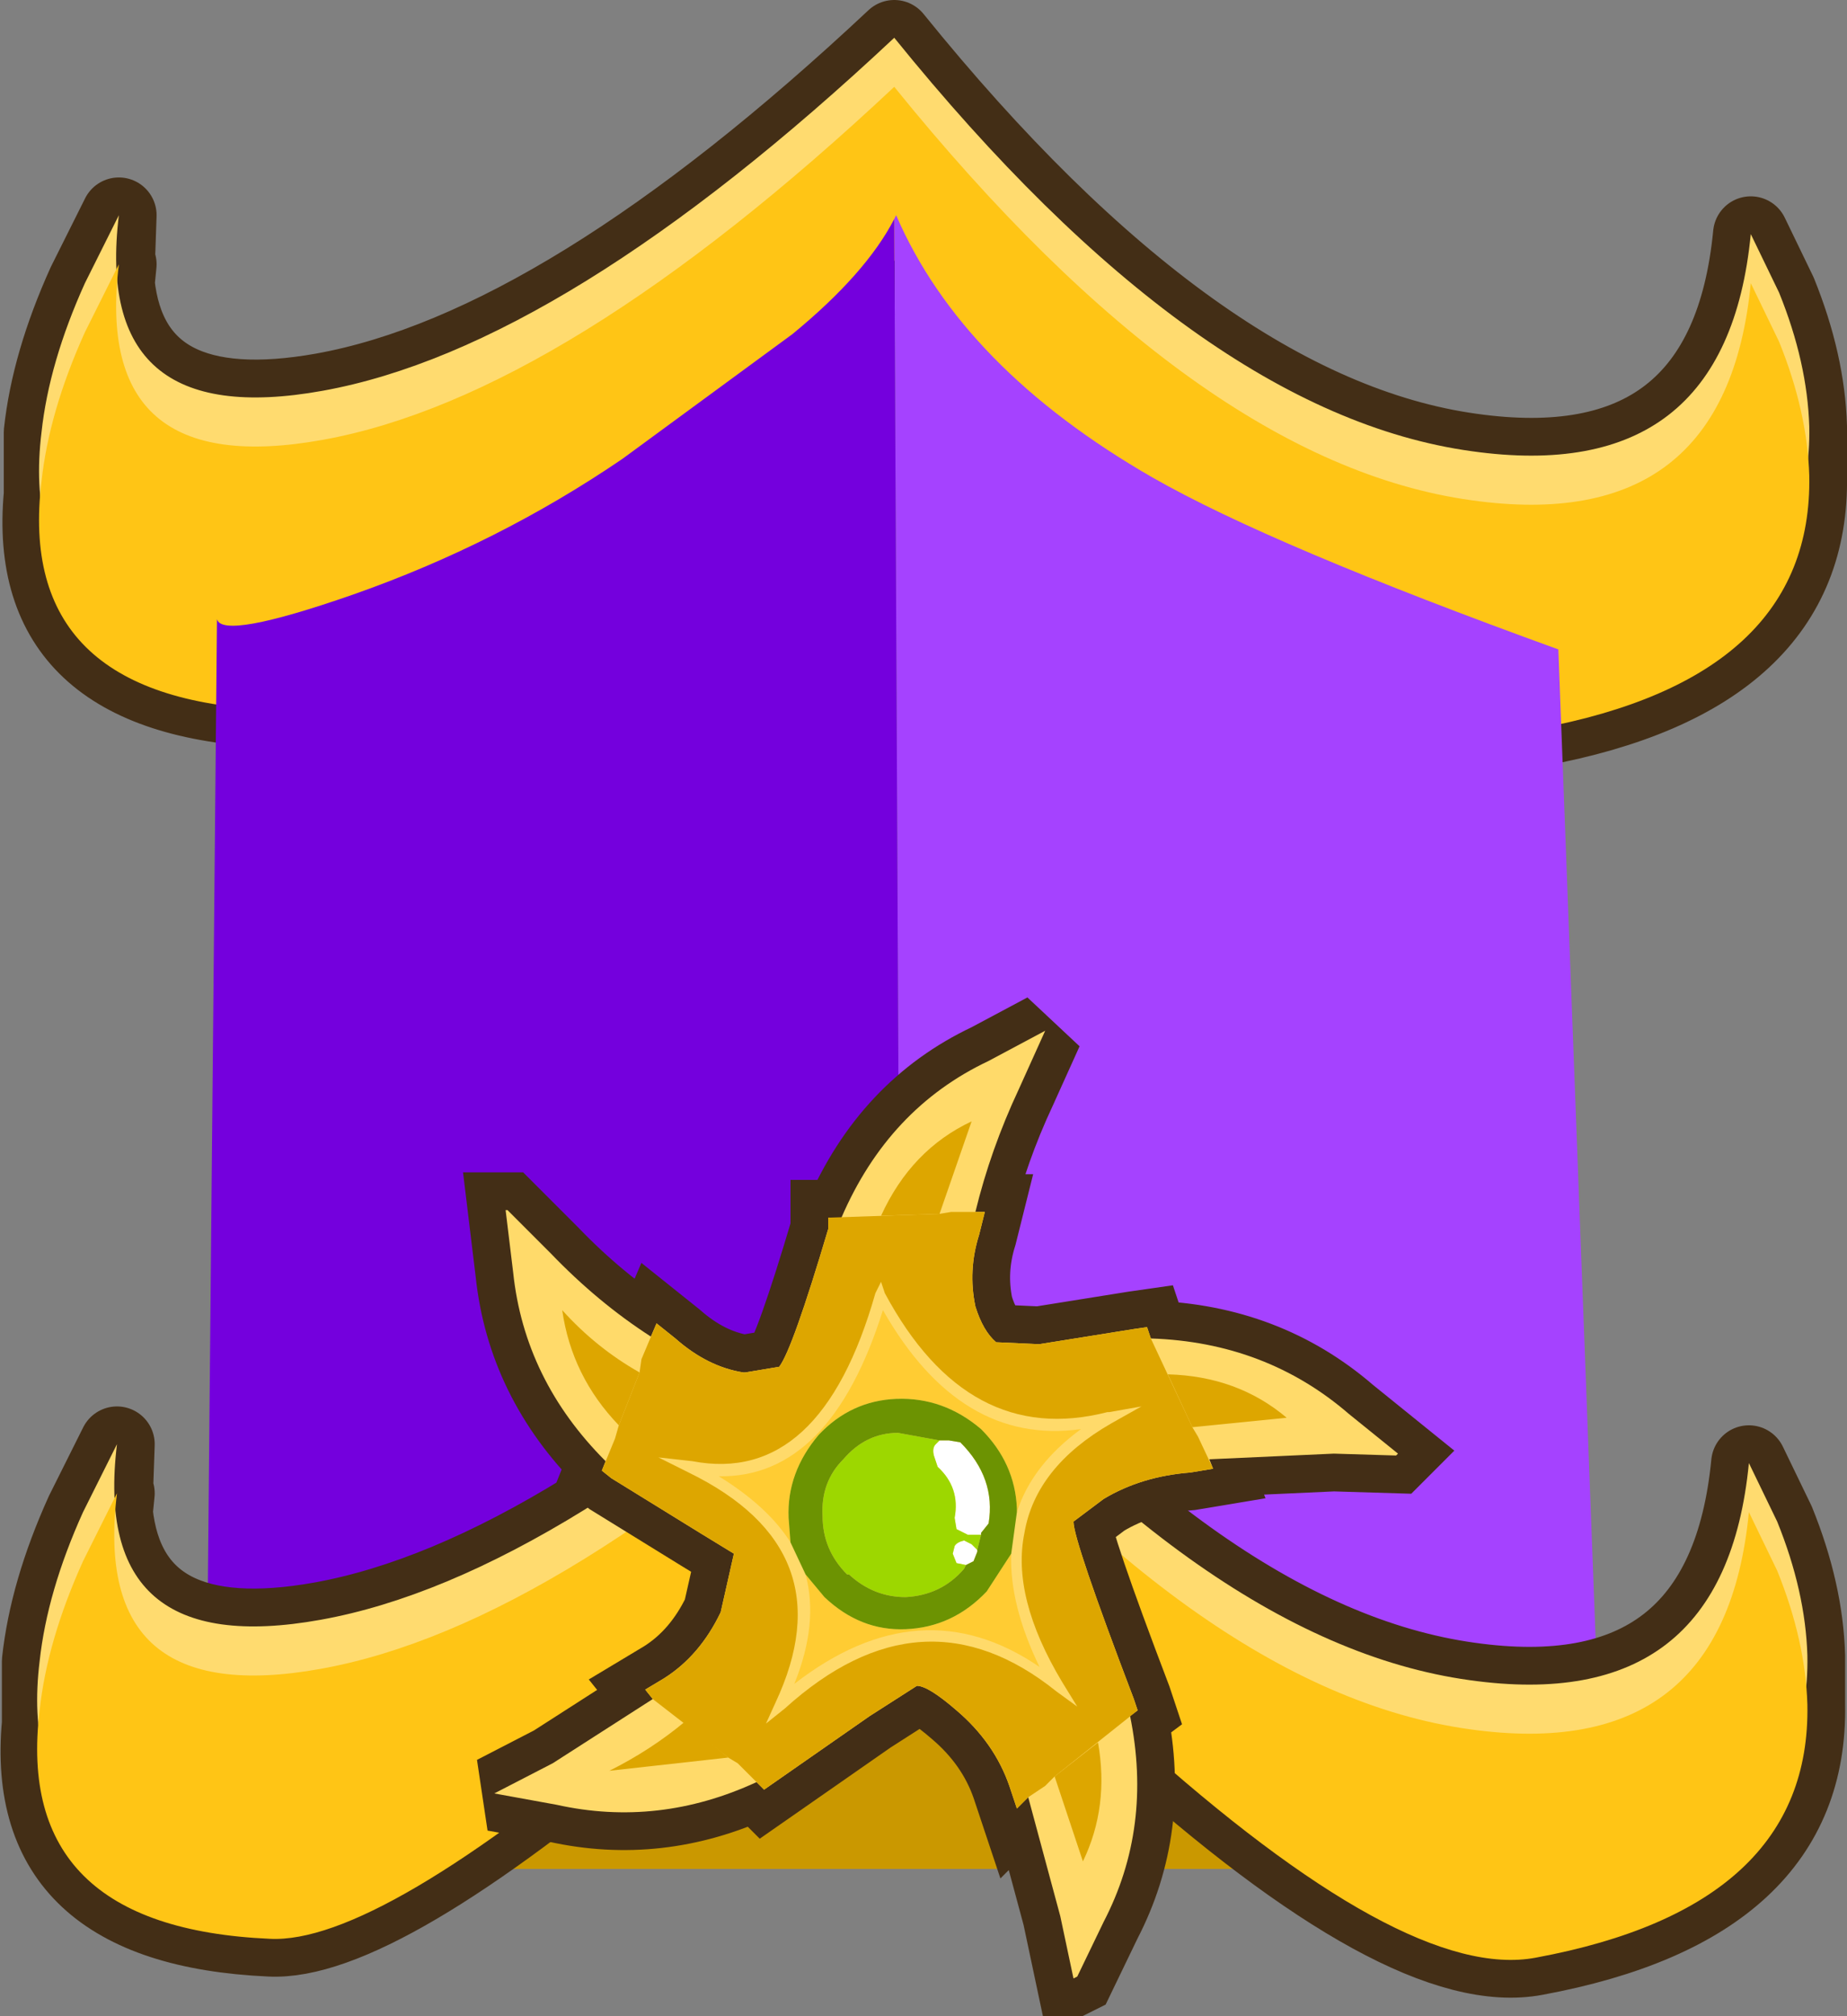 <?xml version="1.0" encoding="UTF-8" standalone="no"?>
<svg xmlns:xlink="http://www.w3.org/1999/xlink" height="53.4px" width="48.95px" xmlns="http://www.w3.org/2000/svg">
  <rect width="100%" height="100%" fill="#808080" stroke="none"/>
  <g transform="matrix(1.0, 0.0, 0.0, 1.0, -7.95, 15.4)">
    <path d="M44.0 34.1 L18.2 34.1 18.2 29.9 44.0 29.9 44.0 34.1" fill="#ca9800" fill-rule="evenodd" stroke="none"/>
    <path d="M9.05 -2.3 L9.05 -3.95 Q9.25 -5.8 10.2 -7.9 L11.1 -9.7 11.05 -8.25 11.1 -8.4 11.05 -7.9 Q11.45 -4.15 16.5 -5.05 22.9 -6.2 31.65 -14.4 39.7 -4.45 46.95 -3.45 53.7 -2.5 54.35 -9.2 L55.1 -7.65 Q55.85 -5.8 55.9 -4.1 L55.9 -3.3 55.9 -2.8 Q56.0 2.55 48.7 3.9 45.25 4.55 38.1 -1.9 L31.65 -8.5 25.1 -2.45 Q18.0 3.55 15.15 3.4 8.55 3.1 9.05 -2.3" fill="#ffc515" fill-rule="evenodd" stroke="none"/>
    <path d="M9.05 -2.3 Q8.55 3.1 15.15 3.4 18.0 3.55 25.1 -2.45 L31.65 -8.5 38.1 -1.9 Q45.25 4.55 48.7 3.9 56.0 2.55 55.9 -2.8 L55.9 -3.3 55.9 -4.1 Q55.85 -5.8 55.1 -7.65 L54.35 -9.2 Q53.7 -2.5 46.95 -3.45 39.7 -4.45 31.65 -14.4 22.9 -6.2 16.5 -5.05 11.45 -4.15 11.05 -7.9 L11.1 -8.4 11.05 -8.25 11.1 -9.7 10.2 -7.9 Q9.25 -5.8 9.05 -3.95 L9.05 -2.3 Z" fill="none" stroke="#432e16" stroke-linecap="round" stroke-linejoin="round" stroke-width="2.0"/>
    <path d="M10.2 -7.9 L11.1 -9.7 Q10.4 -3.95 16.5 -5.05 22.9 -6.2 31.65 -14.4 39.7 -4.45 46.95 -3.45 53.7 -2.5 54.35 -9.2 L55.1 -7.65 Q55.85 -5.8 55.9 -4.1 56.0 1.25 48.7 2.6 45.25 3.25 38.1 -3.2 L31.65 -9.8 25.1 -3.75 Q18.0 2.25 15.15 2.1 8.35 1.8 9.05 -3.95 9.25 -5.8 10.2 -7.9" fill="#ffdb6f" fill-rule="evenodd" stroke="none"/>
    <path d="M10.2 -6.6 L11.1 -8.4 Q10.4 -2.65 16.5 -3.75 22.9 -4.9 31.65 -13.1 39.7 -3.15 46.95 -2.15 53.7 -1.2 54.35 -7.9 L55.1 -6.35 Q55.85 -4.5 55.9 -2.8 56.0 2.55 48.7 3.9 45.25 4.55 38.1 -1.9 L31.65 -8.5 25.1 -2.45 Q18.0 3.55 15.15 3.4 8.35 3.1 9.05 -2.65 9.25 -4.5 10.2 -6.6" fill="#ffc515" fill-rule="evenodd" stroke="none"/>
    <path d="M31.65 -9.6 L31.7 -9.7 Q33.45 -5.65 38.5 -2.75 41.65 -0.95 49.25 1.8 L50.45 33.65 Q39.15 29.15 31.8 21.35 L31.65 -9.6" fill="#a542ff" fill-rule="evenodd" stroke="none"/>
    <path d="M31.8 21.35 L31.6 21.1 Q23.25 30.4 13.4 32.85 L13.7 1.0 Q13.85 1.55 17.3 0.35 21.15 -1.0 24.45 -3.25 L28.95 -6.55 Q30.9 -8.15 31.65 -9.6 L31.8 21.35" fill="#7400dd" fill-rule="evenodd" stroke="none"/>
    <path d="M46.9 29.1 Q53.65 30.05 54.3 23.35 L55.05 24.9 Q55.8 26.75 55.85 28.45 L55.85 29.25 55.85 29.75 Q55.95 35.1 48.65 36.45 45.2 37.1 38.05 30.65 L31.6 24.05 25.05 30.1 Q17.95 36.1 15.1 35.95 8.5 35.65 9.0 30.25 L9.0 28.6 Q9.2 26.75 10.15 24.65 L11.05 22.85 11.0 24.3 11.05 24.15 11.0 24.65 Q11.4 28.4 16.45 27.5 22.85 26.35 31.6 18.15 39.65 28.1 46.9 29.1" fill="#ffcc33" fill-rule="evenodd" stroke="none"/>
    <path d="M46.9 29.1 Q39.65 28.1 31.6 18.15 22.85 26.35 16.45 27.5 11.4 28.4 11.0 24.65 L11.05 24.15 11.0 24.3 11.05 22.85 10.15 24.65 Q9.2 26.75 9.0 28.6 L9.0 30.25 Q8.5 35.65 15.1 35.95 17.95 36.1 25.05 30.1 L31.6 24.05 38.05 30.65 Q45.2 37.1 48.65 36.45 55.95 35.1 55.85 29.75 L55.85 29.25 55.85 28.45 Q55.8 26.75 55.05 24.9 L54.3 23.35 Q53.65 30.05 46.9 29.1 Z" fill="none" stroke="#432e16" stroke-linecap="round" stroke-linejoin="round" stroke-width="2.0"/>
    <path d="M55.05 24.9 Q55.8 26.75 55.85 28.45 55.95 33.8 48.65 35.15 45.2 35.8 38.05 29.35 L31.6 22.75 25.05 28.8 Q17.95 34.8 15.1 34.65 8.3 34.35 9.0 28.6 9.2 26.75 10.15 24.65 L11.05 22.85 Q10.35 28.6 16.45 27.5 22.85 26.35 31.6 18.15 39.65 28.1 46.9 29.1 53.65 30.05 54.3 23.35 L55.05 24.9" fill="#ffdb6f" fill-rule="evenodd" stroke="none"/>
    <path d="M46.9 30.4 Q53.65 31.35 54.3 24.65 L55.05 26.2 Q55.8 28.05 55.85 29.75 55.95 35.1 48.65 36.45 45.2 37.1 38.05 30.65 L31.6 24.05 25.05 30.1 Q17.95 36.1 15.1 35.95 8.3 35.65 9.0 29.9 9.2 28.05 10.15 25.95 L11.05 24.15 Q10.35 29.9 16.45 28.8 22.85 27.65 31.6 19.45 39.65 29.4 46.9 30.4" fill="#ffc515" fill-rule="evenodd" stroke="none"/>
    <path d="M44.95 23.15 L45.0 23.1 43.7 22.05 Q41.5 20.15 38.45 20.05 L38.35 19.75 38.0 19.8 35.5 20.2 35.45 20.2 34.35 20.15 Q34.0 19.85 33.8 19.2 33.6 18.25 33.9 17.3 L34.05 16.7 33.8 16.7 Q34.2 15.05 34.95 13.45 L35.65 11.9 34.15 12.7 Q31.5 13.95 30.25 16.85 L29.9 16.85 29.9 17.15 Q28.95 20.35 28.6 20.8 L27.7 20.95 27.65 20.95 Q26.7 20.8 25.85 20.05 L25.35 19.65 25.2 20.0 Q23.8 19.1 22.55 17.8 L21.4 16.65 21.35 16.65 21.55 18.3 Q21.85 21.15 24.0 23.3 L23.9 23.55 24.15 23.75 26.5 25.2 27.4 25.75 27.05 27.3 Q26.5 28.45 25.55 29.05 L25.05 29.35 25.25 29.6 22.6 31.3 21.05 32.1 22.7 32.4 Q25.4 33.0 28.0 31.8 L28.2 32.0 31.0 30.05 32.25 29.25 Q32.55 29.25 33.3 29.9 34.3 30.75 34.7 31.9 L34.9 32.5 35.2 32.2 36.05 35.35 36.4 37.0 36.5 36.95 37.2 35.5 Q38.5 33.0 37.9 30.05 L38.1 29.9 38.0 29.6 Q36.4 25.4 36.4 24.9 L37.2 24.3 Q38.2 23.7 39.5 23.6 L40.1 23.5 40.0 23.25 43.3 23.1 44.95 23.15 Z" fill="none" stroke="#432e16" stroke-linecap="round" stroke-linejoin="miter" stroke-miterlimit="3.0" stroke-width="2.0"/>
    <path d="M45.0 23.1 L44.95 23.15 43.3 23.1 40.0 23.25 40.1 23.5 39.5 23.6 Q38.2 23.7 37.2 24.3 L36.4 24.9 Q36.4 25.4 38.0 29.6 L38.1 29.9 37.9 30.05 Q38.5 33.0 37.2 35.5 L36.5 36.95 36.4 37.0 36.05 35.35 35.2 32.2 34.9 32.5 34.7 31.9 Q34.3 30.75 33.3 29.9 32.55 29.25 32.25 29.25 L31.0 30.05 28.2 32.0 28.0 31.8 Q25.4 33.0 22.7 32.4 L21.05 32.1 22.6 31.3 25.25 29.6 25.05 29.35 25.55 29.05 Q26.5 28.45 27.05 27.3 L27.4 25.75 26.5 25.2 24.15 23.75 23.9 23.55 24.0 23.3 Q21.85 21.15 21.55 18.3 L21.35 16.65 21.4 16.65 22.55 17.8 Q23.8 19.1 25.2 20.0 L25.35 19.65 25.85 20.05 Q26.7 20.8 27.65 20.95 L27.7 20.95 28.6 20.8 Q28.95 20.35 29.9 17.15 L29.9 16.85 30.25 16.85 Q31.5 13.95 34.15 12.7 L35.65 11.9 34.95 13.45 Q34.2 15.05 33.8 16.7 L34.05 16.7 33.9 17.3 Q33.6 18.25 33.8 19.2 34.0 19.85 34.35 20.15 L35.45 20.2 35.5 20.2 38.0 19.8 38.35 19.75 38.45 20.05 Q41.5 20.15 43.7 22.05 L45.0 23.1" fill="#ffda6a" fill-rule="evenodd" stroke="none"/>
    <path d="M24.9 20.95 L24.35 22.35 Q23.1 21.05 22.85 19.3 23.75 20.3 24.9 20.95 M32.85 16.75 L31.3 16.8 Q32.1 15.05 33.7 14.3 L32.85 16.75 M38.9 21.0 Q40.75 21.05 42.05 22.15 L39.55 22.4 38.9 21.0 M26.1 30.2 L27.25 31.15 24.1 31.5 Q25.2 30.95 26.1 30.2 M35.9 31.65 L37.05 30.75 Q37.35 32.45 36.65 33.9 L35.9 31.65" fill="#dda600" fill-rule="evenodd" stroke="none"/>
    <path d="M29.9 17.15 L29.9 16.85 32.85 16.75 33.15 16.7 34.05 16.7 33.9 17.3 Q33.6 18.25 33.8 19.2 34.0 19.85 34.35 20.15 L35.45 20.2 35.5 20.2 38.0 19.8 38.35 19.75 38.45 20.05 39.55 22.4 39.7 22.65 40.1 23.5 39.5 23.6 Q38.2 23.7 37.2 24.3 L36.4 24.9 Q36.4 25.4 38.0 29.6 L38.1 29.9 35.9 31.65 35.65 31.9 35.2 32.2 34.9 32.5 34.7 31.9 Q34.3 30.75 33.3 29.9 32.55 29.25 32.25 29.25 L31.0 30.05 28.2 32.0 27.5 31.3 27.25 31.15 25.25 29.6 25.05 29.35 25.55 29.05 Q26.5 28.45 27.05 27.3 L27.4 25.75 26.5 25.2 24.15 23.75 23.9 23.55 24.25 22.7 24.35 22.35 24.9 20.95 24.95 20.6 25.35 19.65 25.85 20.05 Q26.7 20.8 27.65 20.95 L27.7 20.95 28.6 20.8 Q28.95 20.35 29.9 17.15 M25.4 23.2 L26.2 23.6 Q30.4 25.65 28.5 29.7 L28.25 30.25 28.75 29.85 Q32.4 26.55 35.95 29.4 L36.5 29.8 36.1 29.15 Q34.75 26.9 35.1 25.2 35.4 23.45 37.4 22.3 L38.2 21.85 37.35 22.0 37.3 22.0 Q33.6 22.95 31.4 18.85 L31.3 18.55 31.15 18.85 Q29.7 23.95 26.3 23.3 L25.4 23.2" fill="#dda600" fill-rule="evenodd" stroke="none"/>
    <path d="M33.95 22.45 Q32.95 21.6 31.7 21.65 30.5 21.7 29.65 22.6 28.8 23.6 28.85 24.8 L28.9 25.45 Q28.3 24.5 27.0 23.7 29.95 23.75 31.35 19.3 33.4 22.9 36.6 22.45 35.3 23.4 34.9 24.65 L34.9 24.55 Q34.85 23.35 33.95 22.45 M34.1 26.75 L34.75 25.75 Q34.7 27.1 35.5 28.75 32.35 26.6 29.0 29.2 29.65 27.6 29.3 26.3 L29.8 26.9 Q30.75 27.8 31.95 27.75 33.2 27.7 34.1 26.75" fill="#ffcc33" fill-rule="evenodd" stroke="none"/>
    <path d="M33.95 25.25 L33.6 25.25 33.3 25.1 33.25 24.8 Q33.4 24.0 32.8 23.45 L32.7 23.15 Q32.65 22.95 32.75 22.85 L32.85 22.75 33.1 22.75 33.4 22.8 Q34.35 23.75 34.15 24.95 L33.95 25.2 33.95 25.25 M33.55 26.05 L33.3 26.0 33.2 25.75 33.25 25.55 Q33.3 25.45 33.5 25.4 L33.7 25.5 33.85 25.65 33.85 25.7 33.75 25.95 33.55 26.05" fill="#ffffff" fill-rule="evenodd" stroke="none"/>
    <path d="M32.85 22.75 L32.75 22.85 Q32.65 22.95 32.7 23.15 L32.8 23.45 Q33.4 24.0 33.25 24.8 L33.3 25.1 33.6 25.25 33.95 25.25 33.85 25.65 33.7 25.5 33.5 25.4 Q33.3 25.45 33.25 25.55 L33.2 25.75 33.3 26.0 33.55 26.05 33.5 26.15 Q32.9 26.85 31.95 26.9 31.1 26.9 30.45 26.3 L30.4 26.3 Q29.75 25.65 29.75 24.75 29.7 23.85 30.3 23.25 30.9 22.55 31.75 22.55 L32.85 22.75" fill="#9dd700" fill-rule="evenodd" stroke="none"/>
    <path d="M33.95 25.25 L33.95 25.2 34.15 24.95 Q34.35 23.75 33.4 22.8 L33.1 22.75 32.85 22.75 31.75 22.55 Q30.9 22.55 30.3 23.25 29.7 23.85 29.75 24.75 29.75 25.65 30.4 26.3 L30.45 26.3 Q31.1 26.9 31.95 26.9 32.9 26.85 33.5 26.15 L33.55 26.05 33.75 25.95 33.85 25.7 33.85 25.65 33.95 25.25 M34.9 24.55 L34.9 24.65 34.75 25.75 34.1 26.75 Q33.2 27.7 31.95 27.75 30.75 27.8 29.8 26.9 L29.3 26.3 28.9 25.45 28.85 24.8 Q28.8 23.6 29.65 22.6 30.5 21.7 31.7 21.65 32.95 21.6 33.95 22.45 34.85 23.35 34.9 24.55" fill="#6c9302" fill-rule="evenodd" stroke="none"/>
  </g>
</svg>
